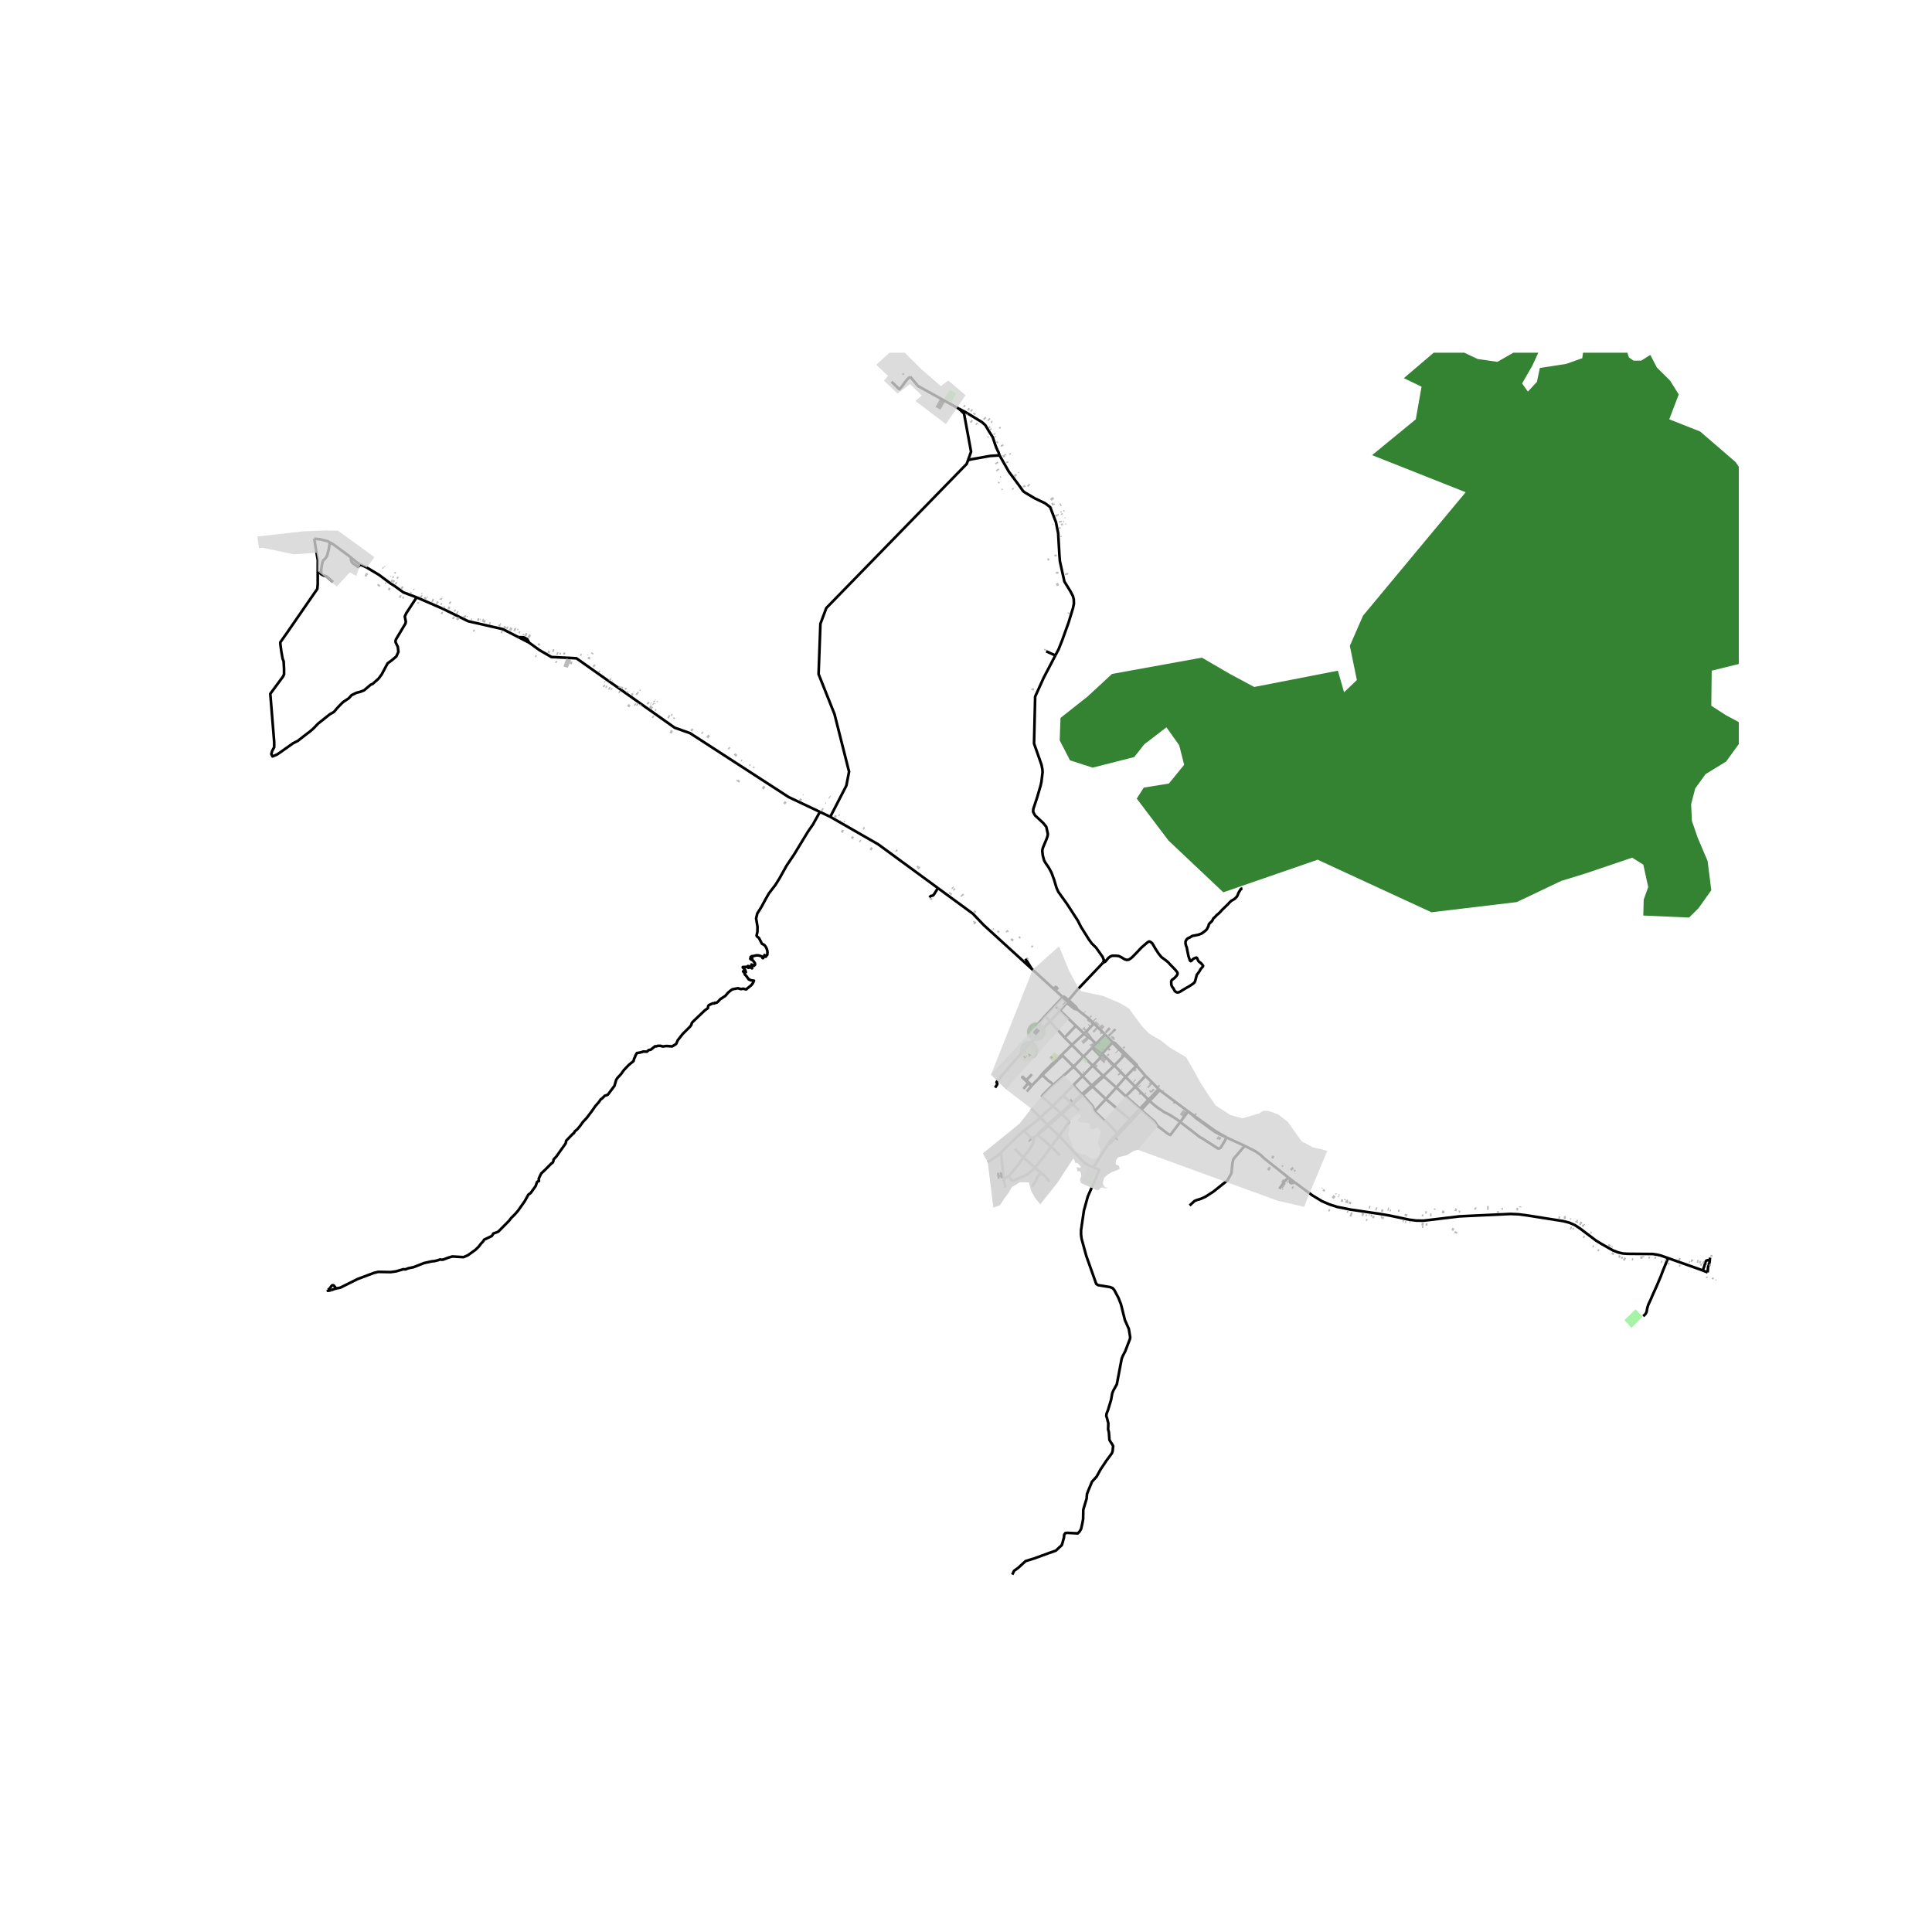 <svg xmlns="http://www.w3.org/2000/svg" xmlns:xlink="http://www.w3.org/1999/xlink" width="960" height="960" viewBox="0 0 720 720"><defs><style>*{stroke-linejoin:round;stroke-linecap:butt}</style></defs><g id="figure_1"><path id="patch_1" d="M0 720h720V0H0z" style="fill:#fff"/><g id="axes_1"><path id="patch_2" d="M90 595.752h558V131.448H90z" style="fill:#fff"/><g id="LineCollection_1"><path d="m372.502 169.697-.346-1.093-.338-.61-.326-.767-.202-.377-.158-.532-.216-.495-.937-2.86-1.555-2.456-1.21-2.05-1.244-1.127-6.186-3.757-2.388-1.237" clip-path="url(#p1dfbbfc160)" style="fill:none;stroke:#000"/><path d="m360.755 171.527 1.134-3.185-2.628-14.246-1.865-1.76M339.2 140.377l2.936 3.495 15.26 8.464M309.423 304.404l-3.876-1.838M349.533 330.964l-14.419-10.568-7.803-5.72-17.888-10.272M360.755 171.527l-.477 1.34-52.333 53.724-2.204 5.866-.678 18.771 5.935 14.916 5.425 21.453-1.018 5.196-1.277 2.479-.24.465-4.465 8.667M396.085 371.634l-.323.298M398.211 372.721l-1.724-1.336-.402.249M393.255 369.053l2.285 2.084.545.497M401.571 376.27l-3.403-2.844-.181-.152-1.902-1.64M457.092 423.881l1.678.819 5.102 2.325M480.187 438.864l-9.153-7.249-1.324-1.284-1.85-1.273-3.988-2.033" clip-path="url(#p1dfbbfc160)" style="fill:none;stroke:#000"/><path d="m443.349 449.254 1.79-1.662.912-.383 1.552-.475 1.699-.785 2.83-1.826 5.295-4.218.766-1.369.73-1.37.384-3.76.347-1.46 4.218-4.921M419.47 401.344l.465-.48 2.783-2.885 1.056-.652M426.892 400.935l-2.55-2.897-.568-.711M423.774 397.327l-.138-.541-.143-.114-1.163-1.157M421.969 395.863l1.176 1.165.629.299M411.853 385.538l2.541 2.593.264.27M414.658 388.401l.257.503 1.853 1.89M410.733 392.695l1.977-2.149 1.948-2.145M417.177 390.385l-1.757-1.748-.762-.236M395.762 371.932l1.809 1.784M395.762 371.932l-2.556 2.72M389.455 378.645l1.826 2.006M389.455 378.645l-3.574 3.997M393.206 374.652l-1.624 1.728-2.127 2.265M396.764 386.672l-5.483-6.021M396.764 386.672l4.178-4.401M399.47 389.411l-2.5-2.53-.206-.21M419.556 408.534l5.287 4.64M419.556 408.534l3.542-3.564M416.032 405.295l.05.045 3.474 3.194M407.91 414.119l3.528 3.435M407.91 414.119l4.216-4.526M403.546 408.102l3.354 3.728.479.743.25.97.28.576M412.126 409.593l3.906-4.298M412.126 409.593l-4.969-4.705M421.124 417.147l-2.691-2.191-6.307-5.363M416.032 405.295l3.438-3.951M411.183 400.998l.232.206 4.617 4.09M419.47 401.344l3.628 3.626M415.314 397.062l.917.945 3.239 3.337M419.073 393.143l1.299 1.24M419.073 393.143l-3.759 3.92M419.073 393.143l.456-.417M419.073 393.143l-2.305-2.35M411.183 400.998l4.131-3.936M407.222 397.123l3.252 3.193.598.583.11.099M411.183 400.998l-.647.243-3.707 3.303" clip-path="url(#p1dfbbfc160)" style="fill:none;stroke:#000"/><path d="m407.157 404.888 3.811-3.391.215-.5M421.664 417.586l-.54-.44M421.664 417.586l3.128-3.35.515-.582M421.664 417.586l-4.979 5.327M407.157 404.888l-.328-.344M403.546 408.102l.974-.867 2.637-2.347M406.829 404.544l-3.394-3.542M406.829 404.544l-2.628 2.342-1.044.93M400.068 397.495l-4.2-4.224-.17-.17M395.699 393.1l-.594.506-1.054.974M399.47 389.411l-3.397 3.324-.374.366" clip-path="url(#p1dfbbfc160)" style="fill:none;stroke:#000"/><path d="m394.336 394.877 1.117-1.014.246-.762M386.87 402.16l1.6-1.523M386.87 402.16l-2.314 2.364M386.87 402.16l1.398-1.716M391.65 396.971l.274.284M391.65 396.971l-.653.684-1.445 1.39-.947.974-.337.425M391.65 396.971l2.4-2.39M399.47 389.411l4.525-4.219M403.782 393.758l-.521-.51-3.79-3.837M407.685 381.428l-3.035 3.154M401.571 376.27l.253.196 3.561 2.86.448.365 1.852 1.737M411.853 385.538l-.256-.238-3.535-3.505-.377-.367M400.942 382.271l3.053 2.921M395.036 376.582l3.282 3.161 2.624 2.528M401.571 376.27l-1.16-.29-2.84-2.264M395.036 376.582l.9-1.018 1.635-1.848M391.281 380.65l3.755-4.068M370.836 405.336l.675-1.02.159-.353-.02-.216-.178-.215-.08-.197.156-.314 5.016-5.93 2.851-3.211 3.94-4.39.625-.716 3.384-3.878 2.772-3.065 1.145-1.18M395.036 376.582l-.572-.604-1.258-1.326M403.995 385.192l.655-.61M403.995 385.192l1.571 1.396 1.048.597M406.614 387.185l1.892 1.805" clip-path="url(#p1dfbbfc160)" style="fill:none;stroke:#000"/><path d="m406.614 387.185-.731-1.131-1.233-1.472M408.506 388.99l-1.257 1.25M411.853 385.538l-2.161 2.198-1.186 1.254M403.782 393.758l-3.714 3.737M403.782 393.758l3.243-3.288M407.222 397.123l-.402-.39-3.038-2.975M403.435 401.002l-3.06-3.194-.307-.313M392.515 404.324l4.06-3.63 3.493-3.199M395.276 414.84l.368.294M395.276 414.84l-3.212 2.86-1.66 1.48M392.313 412.195l1.275 1.139.24.214 1.448 1.291M395.276 414.84l4.054-3.614M395.644 415.134l4.079-3.63M394.64 423.349l3.679-5.045.052-.359-.156-.341-2.57-2.47M390.705 419.53l1.663-1.48 3.276-2.916M385.699 435.057l-.374.48-1.66 1.572-1.554.939-2.333 1.008-2.022.87h-.553l-.363-.222-.915-1.503M381.312 431.394l-2 2.913-2.35 2.818-1.037 1.076M374.061 439.378l.343-.1.674-.513.847-.564M385.135 423.94h-.156M381.312 431.394l.263-.383 2.108-2.63 1.417-2.46.104-.768-.069-1.213M386.644 422.89l-.918.726-.59.324M386.644 422.89l5.097 4.422M386.644 422.89l.718-.45 3.343-2.91" clip-path="url(#p1dfbbfc160)" style="fill:none;stroke:#000"/><path d="m390.404 419.18-3.2 2.97-.56.74M391.741 427.312l3.24 3.213M385.699 435.057l.956-1.04 1.435-1.776 2.056-2.75 1.595-2.18M394.64 423.349l-.243.335-2.656 3.628M384.979 423.94h-.45l-.725-.29-2.238-2.28M387.681 416.5l-.158.14-1.593 1.408-.39.296-3.974 3.025M373.212 429.423l.276-.359 2.924-2.858 3.418-3.342 1.736-1.495M385.699 435.057l-4.387-3.663M385.699 435.057l2.25 2.068M381.312 431.394l-3.142-3.327M374.061 439.378l.612 3.234M373.212 429.423l-.121.614.132 1.279.017.16.821 7.902M368.128 433.087l3.533-2.334 1.55-1.33M392.515 404.324l-.97.794-2.922 2.946-.309.436.432.512 3.567 3.183M396.2 408.31l-1.361 1.36-2.526 2.525M387.681 416.5l.201-.178 4.178-3.892.253-.235M407.222 397.123l-1.19 1.219-2.597 2.66M400.017 404.395l1.566-1.555 1.852-1.838M410.346 393.863l-2.853 2.977-.271.283M410.346 393.863l.387-1.168M410.346 393.863l-3.32-3.393M407.025 390.47l.224-.23M410.733 392.695l4.581 4.367M410.733 392.695l-3.484-2.455M427.966 409.837l.456.455M423.098 404.97l2.369 2.368 2.5 2.499M427.966 409.837l-.68.727-1.485 1.586-.958 1.024M431.814 405.915l-.747.68-2.02 2.199-1.08 1.043M421.124 417.147l-4.887 5.379M421.124 417.147l3.719-3.973M413.06 426.365l1.036-.683 2.589-2.77M407.525 435.068l4.583-7.37.951-1.333M416.237 422.526l-2.66 2.866-.518.973M439.86 418.094l-1.538-1.106-1.417-.887-1.279-.786-1.71-.837-2.783-1.879-2.505-2.1-.206-.207M428.422 410.292l3.102-3.299.628-.77M428.422 410.292l-3.115 3.362M432.152 406.223l-.338-.308M442.766 414.184l-1.087-.812-8.656-6.46-.871-.689M377.238 586.823l.69-1.434 1.521-1.094 2.765-2.527 3.318-1.025 5.046-1.844 2.903-1.025 1.24-1.15.971-.9.346-1.092.484-1.845.07-.956.483-.615.691-.068 3.87.204.692-.683.553-.956.415-1.776.345-1.845.069-3.552.484-1.64.76-2.528.139-1.708.414-1.092 1.452-3.484 1.728-1.913.86-1.572.522-.956 2.212-3.347.968-1.299 1.106-1.502.276-.752.208-1.912-.346-.683-.553-.82-.484-.82-.207-2.87-.277-1.024.07-2.323-.277-1.025-.138-.614-.346-1.094.138-.956.484-1.161 1.175-3.894.415-2.392.415-1.024 1.31-2.37 1.797-9.495.415-1.06.898-1.707 1.763-4.578.104-.683-.518-3.109-1.452-3.279-1.452-5.841-.933-2.391-1.59-3.006-.621-.683-.934-.376-1.358-.22-3.065-.497-.726-.444-3.733-10.521-1.728-6.285-.207-1.572v-1.64l1.071-7.344 1.451-5.26 1.677-3.794.623-1.41 1.942-4.716-2.117-.886M394.64 423.349l.984.899 4.548 5.023 3.853 3.951 1.125.815 2.375 1.03M394.64 423.349l-3.935-3.818M390.705 419.53l-.301-.35" clip-path="url(#p1dfbbfc160)" style="fill:none;stroke:#000"/><path d="m387.681 416.5 1.304 1.284.229.225 1.19 1.172M387.681 416.5l-3.307-3.303M388.268 400.444l.203.193M388.47 400.637l2.264 2.156 1.003.676.778.855M396.2 408.31l3.13 2.916M400.017 404.395l-.42.416-3.04 3.143-.356.355M399.33 411.226l.393.279M399.33 411.226l3.827-3.41M399.723 411.505l3.823-3.403M399.723 411.505l2.46 2.3M416.237 422.526l-.314-.718-3.9-4.103-.585-.15M416.237 422.526l.448.387M403.546 408.102l-.39-.286M403.157 407.816l-3.14-3.42M425.307 413.654l-.162-.168-.302-.312M439.86 418.094l-3.702 4.899-1.037-.547-3.65-2.788-1.2-1.738-4.964-4.266M423.098 404.97l3.794-4.035M431.814 405.915l-.175-.179-.086-.084-.101-.099-2.737-2.81-1.823-1.808M457.092 423.881l-.729-.414-1.086-.612-2.28-1.303-5.168-3.704" clip-path="url(#p1dfbbfc160)" style="fill:none;stroke:#000"/><path d="m439.86 418.094.64.568 3.784 2.87.28.22 2.64 2.069.846.427 5.707 3.686.353.09.367-.064.307-.195.215-.233.526-.855.855-1.44.415-.78.297-.576" clip-path="url(#p1dfbbfc160)" style="fill:none;stroke:#000"/><path d="m447.683 418.126 5.135 3.72 2.283 1.19 1.99.845M401.571 376.27l-.625-1.076-2.523-2.282-.212-.19M410.996 358.76l-.15.251-8.622 9.073-.217.21-.277.268-3.519 4.16M419.529 392.726l-2.352-2.34M419.529 392.726l1.266 1.255M393.298 244.275l1.219-2.324 1.347-3.382 2.35-6.525 1.66-5.432.345-1.708-.07-1.605-.31-1.162-.968-1.845-2.212-3.587-1.658-7.516-.173-2.05-.484-8.438-.83-4.1-2.142-5.602-1.936-1.47-3.732-1.775-3.767-2.221-.657-.512-1.555-2.187-3.767-5.056-3.456-6.08M360.755 171.527l1.145-.35 7.154-1.265 3.448-.215M439.86 418.094l2.906-3.91M118.406 212.873v4.84l-.153 1.74-11.477 16.64-2.296 3.252v.68l.382 2.875.46 2.571.382.984.153 3.025v1.815l-.382.833-4.744 6.428.86 10.644.594 7.357v1.891l-.766 1.437-.306 1.135.446.886 1.697-.735.918-.605 5.126-3.63 1.684-.832 2.219-1.74 2.372-1.815 1.148-.983 1.8-1.873 3.355-2.674 1.082-.856 1.515-.856.973-1.176 1.19-1.284 1.191-1.176 2.124-1.427 1.09-1.185 1.743-.862 1.634-.431 1.308-.538 2.397-2.047.763-.323 2.179-1.939 1.199-1.615 2.178-4.093 1.635-1.185 1.634-1.4.763-1.723-.218-1.831-.814-1.68-.043-.505.129-.548 3.582-5.986.128-.717-.384-1.896.554-1.223 3.854-5.896M134.279 210.364l.76.363 1.667.784 1.867 1.123.274.165 2.415 1.456 4.218 3.14 1.75 1.12 3.095 2.245 4.94 1.861M193.189 237.447l-5.794-2.979-12.926-2.96-9.568-4.702-9.637-4.185M118.406 212.873l1.682 1.436M117.106 200.78l.856 5.225.476 2.744-.032 4.124M122.92 202.139l-.789-.437-2.877-.738-2.148-.185" clip-path="url(#p1dfbbfc160)" style="fill:none;stroke:#000"/><path d="m120.088 214.309 1.517.455 2.529 2.135M122.92 202.139l-.354 2.308-.541 2.2-.202.557-.223.427-.51.66-.602.492-.315.724-.445 2.46-.04.958-.013.647.413.737M197.233 239.527l-4.044-2.08M193.189 237.447l2.013.074 1.29.677.74 1.329M305.547 302.566l-11.637-5.516-36.721-23.8-5.772-2.063-32.457-22.933-4.138-2.922-9.332-.486-4.416-2.54-3.841-2.78M388.47 400.637l3.454-3.382M447.829 417.848l-.146.278M447.829 417.848l-.145-.103-1.733-1.242-2.758-2.026-.427-.293M442.766 414.184l3.02 2.567 1.707 1.237.19.138M394.336 394.877l-.285-.297M394.336 394.877l-2.412 2.378M417.177 390.385l-.409.409M422.33 395.515l-.361.348M422.33 395.515l-1.345-1.34-.063-.062-.127-.132M420.372 394.383l.121.115.06.057 1.416 1.308M384.556 404.524l-2.095-1.987M384.556 404.524l-.176.21M382.461 402.537l2.12-2.16M383.199 403.62l-2.247-2.117.192-.215 1.317 1.25M382.645 406.798l1.735-2.064M384.38 404.734l-1.181-1.114M383.199 403.62l-1.798 2.188M391.109 440.332l-1.707-2.093-1.453-1.114" clip-path="url(#p1dfbbfc160)" style="fill:none;stroke:#000"/><path d="m384.75 442.32 1.434-2.647.242-.666.398-.65 1.125-1.232M482.583 440.686l3.743 2.774 2.797 2.048 3.584 2.161 2.814 1.21 2.814.9 5.068 1.013 10.548 1.542 3.912.668 7.37 1.547 2.617.333 2.67.022 13.288-1.589 3.563-.185 15.507-.728 2.94.12 3.043.38 13.555 2.143 2.456.618 2.145.956 1.752 1.163 6.056 4.564 2.16 1.314 4.093 2.314 1.98.77 1.725.384 1.672.125 9.454.078 1.555.23 1.452.331 2.72.965M634.57 473.474l-.985-.384-11.948-4.233M612.38 490.51l.806-.76.422-.759.308-1.632.345-1.1.844-1.822.884-2.05 1.42-3.15 1.498-3.53.768-2.03 1.962-4.82M123.396 480.788l1.555-.53.335-.07M305.547 302.566l-2.562 4.656-1.884 2.716-5.183 8.523-2.783 4.15-2.66 4.766-1.487 2.392-2.367 3.074-1.02 1.742-1.917 3.536-1.47 2.323-.431 1.844.518 3.092-.035 1.862-.31 1.451.207.342.691.547 1.089 2.117.881.462.518.632.415.82.225.82.035.631-.087.82-.415.308-.134.367-.496-.649-.018.098-.112.487-.394.593-.19-.06-.168-.443-.147-.167-.66-.222-.497-.141-.907-.008-.977.239-.64.051-.449.324.599.476-.065.092-.657.058.035.077.16.132.819.438.51.709.18.213.095.64-.405.42-.942-.47.241.47-.034.298.034.632-.163-.017-.951-.726-.475-.081.043.072.315.569-.082.034-.739-.364-1.412.047-.017.154.678.722.285.427-.1.094.303.495-.095.043-.406-.099-.5-.26-.04.073.376.367.264.662.03.141.544.546.89 1.269.35.017.181.243.657.107.752.102-.433.956-.592.735-1.908 1.554-1.055-.273-.898.154-1.072-.324-2.108.41-.69.486-.943.811-.95 1.128-1.962 1.289-.95 1.068-.536.248-.492-.01-.13.214-.155.035-.363-.086-1.581.71-.242.349-.103.769-.554.4-.622.445-4.561 4.347-.286.436-.172.64-.441.598-2.722 2.707-1.883 2.391-.605 1.384-1.469.905-2.143-.137-1.365.17-.777-.22-1.123-.018-.38.188h-.64l-.726.598-.847.649-.743.136-.69.615-1.366-.068-.44.196-.916.205-1.003.18-.552.956-.113.444-.388.743-.199.845-.562.453-1.244 1.016-1.832 1.93-1.02 1.452-1.114 1.187-.302.342-.389.64-.639 2.204-2.489 3.313-1.175.41-.743.786-.777.614-.536.82-1.4 1.589-1.175 1.707-2.056 2.733-1.417 1.503-1.157 1.623-.985 1.144-.864.718-.38.734-.243.069-2.591 2.698-.208 1.008-1.78 2.493-1.71 2.426-.985 1.025-.122.734-.224.46-.536.36-2.298 2.323-1.469 1.383-.88 1.862.05.973-.31.051-.432.342-.45 1.4-1.866 2.614-.864.614-1.365 2.46-2.505 3.553-1.193 1.366-1.347 1.332-.813 1.059-3.974 4.014-.484.222-1.365.478-.588.956-2.868 1.35-.328.597-.847.905-.83 1.094-1.244 1.212-2.781 1.999-1.642.717-4.182-.248-1.65.487-1.78.683-.553.043-.518-.111-.864.307-1.21.3-1.14.11-2.826.632-3.905 1.537-1.866.376-1.175.444-.743-.068-2.747.803-2.005.273-4.631-.085-1.624.392-6.117 2.306-6.368 3.177-1.557.323" clip-path="url(#p1dfbbfc160)" style="fill:none;stroke:#000"/><path d="m122.255 480.72.518-.461.364-.428.233-.367.276-.358.277-.146h.276l.233.129.243.315.61.785M123.396 480.788l-1.14-.068M122.255 480.72l-.087.324.571-.077.657-.179M130.774 207.758l-.494-.413-6.156-4.54-1.204-.666M130.774 207.758l2.355 1.965.647.4.503.24" clip-path="url(#p1dfbbfc160)" style="fill:none;stroke:#000"/><path d="m130.774 207.758.122 1.217.157.402.341.452 2.056 1.45.829-.915M410.996 358.76l.889-.35.395-.47.036-.043.657-.803.691-.564.813-.358 1.451.017.95.086.934.427.621.375.726.444.726.205.743-.068.847-.546.639-.564 1.711-1.76 1.538-1.64 1.987-1.724.708-.513.38-.051.553.325.433.375.38.632.726 1.264 1.244 1.93 1.088 1.333 1.33.956 1.124.905.587.667 2.04 2.1.673.837.225.376v.461l-.294.53-.76.853-1.106.838-.208.46.035 1.162.139.479.19.41.414.529.294.546.294.53.293.239.467.239.45.017.5-.17.192-.099.206-.106.588-.377 1.434-.87 1.348-.752 1.278-.87.467-.394.31-.495.64-2.426.311-.393.64-.87.466-.854.882-1.025.051-.257-.259-.324-.467-.58-.725-.547-.294-.29-.242-.496-.26-.632-.258-.17-.38.136-.467.17-.57.377-.26.358-.414.29-.277-.17-.259-.718-.328-1.024-.346-1.674-.293-1.538-.277-.666-.19-.905.034-.683.277-.547.518-.563.674-.29 1.072-.633.846-.154 1.365-.273 1.193-.444 1.088-.768.71-.615.362-.547.415-.82.086-.341.069-.36.466-.545.588-.53.276-.376.329-.7.881-.82.415-.495.674-.513.743-.751.518-.598 2.281-2.204.622-.717.622-.53.709-.409.57-.342.726-.769.224-.358.415-1.042.449-.786.501-.751.519-.085" clip-path="url(#p1dfbbfc160)" style="fill:none;stroke:#000"/><path d="m393.298 244.275-4.346 8.29-3.18 7.036-.414 17.492 2.765 7.869.346 1.708.069 1.093-.415 3.553-.346 1.538-1.313 4.475-1.382 4.168-.07 1.025.516.994.176.338 3.076 2.87 1.14 1.4.588 2.665-.104.752-.345 1.059-1.349 3.21-.241.855-.035.615.173 1.503.484 1.81.449.855 1.313 1.913 1.002 1.845 1.003 2.732.864 2.905.691 1.537 3.214 4.475 4.009 6.184 1.22 2.393 2.965 4.724 1.072 1.465 1.585 1.548 2.39 3.379.494 1.16-.103.611-.263.442M332.25 142.257l2.894 2.794.708-.698 1.071-1.443 1.095-1.465 1.182-1.068M480.721 439.286l-.534-.422M482.583 440.686l-1.464-1.085-.398-.315" clip-path="url(#p1dfbbfc160)" style="fill:none;stroke:#000"/><path d="m482.583 440.686-1.403.282-.422-.345-.037-1.337M393.255 369.053l-.634-.578M393.255 369.053l.741-.71M393.996 368.343l.366-.353M392.62 368.475l.795-.701.061.06.462.462.058.047M384.49 361.059l.366.334 4.064 3.706 1.94 1.77 1.76 1.606M384.309 424.579l.67-.639M420.795 393.98l-.423.403M476.799 443.052l2.053-2.981.58-.528.755-.68M382.158 357.282l2.331 3.777M349.533 330.964l13.026 9.547 4.076 4.267 17.854 16.28M346.357 334.442l.524-.537.753-.15.412-.394 1.487-2.397M393.298 244.275l-3.42-1.57M636.379 474.18l-1.81-.706M637.178 469.642l-.078.814-.168.45-.377 1.276-.176 1.998M637.27 468.68l-.092.962M634.57 473.474l.536-1.479.556-1.873.233-.329.491-.132.792-.019" clip-path="url(#p1dfbbfc160)" style="fill:none;stroke:#000"/></g><path id="PatchCollection_1" d="m603.19 104.03 4.455.151 4.915 15.943-4.148 4.556-1.843 2.277-.46 3.34.922 2.885 1.689 1.215h2.918l3.38-2.126 2.457 4.707 4.915 4.86 3.226 5.162-3.533 9.262 11.52 4.555 13.21 11.388 9.062 13.361 19.046 17.916 1.843 13.513.768 4.707 3.38 4.404 13.055-.153 8.755 1.063-.153 4.403.153 5.315-5.683 4.402v5.315l3.994 3.795 13.67 10.78 5.069 4.403 1.075 3.34-16.742 1.52-25.19-15.488-14.746-8.047-10.752-.607-7.526 1.822-7.987 1.974L637.75 263l5.376 3.492 7.065 3.796.461 3.34-7.373 10.172-7.68 4.707-3.84 5.314-1.535 5.922.307 6.224 2.15 6.225 3.687 8.654 1.382 10.931-4.762 6.681-3.532 3.492-17.05-.759.154-5.921 1.69-4.707-1.844-8.35-4.147-2.581-17.51 5.92-8.909 2.734-16.588 7.895-31.795 3.795-30.26-13.968-12.133-5.617-35.175 12.146-20.428-19.282-11.827-15.638 2.61-4.1 9.37-1.518 5.683-6.984-1.843-7.287-4.761-6.681-8.295 6.377-3.686 4.706-15.513 3.948-8.448-2.733-3.84-7.44.307-8.35 9.984-7.895 9.216-8.503 33.484-6.073 10.445 6.073 9.062 4.859 31.18-6.073 2.304 8.047 4.762-4.555-2.611-12.754 4.915-11.236 38.246-46.005-34.866-13.817 16.28-13.361 2.151-12.147-6.605-3.189 11.06-9.413-1.076-4.708-11.673-5.314 6.144-6.681 11.98 3.644 1.383 4.555 2.611 7.44 7.066 3.34 7.372 1.064 5.837-3.34 2.458-3.948-2.305-5.618-1.228-6.226 2.611-3.188 3.84.759 1.229 4.858v5.315l1.536 3.037 1.997 3.34-2.919 6.377-3.84 6.681 2.15 3.037 3.38-3.644 1.075-5.163 9.83-1.518 5.99-2.126 1.23-9.262-5.376-5.162 4.761-7.137z" clip-path="url(#p1dfbbfc160)" style="fill:#006400;fill-opacity:.8"/><g id="PatchCollection_2"><path d="m411.78 386.115 2.28 2.457-3.627 3.715-2.777-2.067zM407.593 390.728l2.808 1.921-.5.632zM404.276 385.194l.397-.401 1.158 1.349.388.657-.587-.358z" clip-path="url(#p1dfbbfc160)" style="fill:green;fill-opacity:.8"/></g><g id="PatchCollection_3"><path d="m403.052 440.166 2.229-5.016 3.218 1.397-2.229 5.016zM605.39 491.97l2.611 2.885 4.148-4.175-2.611-2.733zM403.084 394.918l.84-.848 1.446 1.4-.841.848zM351.943 148.615l1.032-1.696 2.436 1.386-1 1.761zM352.975 146.919l2.436 1.386.945-1.623-2.436-1.387zM383.24 390.097l-1.126 1.352 2.067 1.681 1.126-1.352z" clip-path="url(#p1dfbbfc160)" style="fill:#90ee90;fill-opacity:.8"/></g><g id="PathCollection_1"><defs><path id="mcd0ced1fe1" d="M0 3a3 3 0 1 0 0-6 3 3 0 0 0 0 6z" style="stroke:#006400;stroke-opacity:.8"/></defs><g clip-path="url(#p1dfbbfc160)"><use xlink:href="#mcd0ced1fe1" x="386.2" y="384.49" style="fill:#006400;fill-opacity:.8;stroke:#006400;stroke-opacity:.8"/><use xlink:href="#mcd0ced1fe1" x="383.507" y="391.365" style="fill:#006400;fill-opacity:.8;stroke:#006400;stroke-opacity:.8"/></g></g><g id="PatchCollection_4"><path d="m394.638 393.742-2.162 2.072-1.615-1.594 2.183-2.104zM383.24 390.097l2.568 2.095-1.85 2.682-.06.683-1.948.153-2.104-1.745 2.268-2.516z" clip-path="url(#p1dfbbfc160)" style="fill:#9acd32;fill-opacity:.8"/></g><g id="PatchCollection_5"><path d="m430.27 417.92-10.714-9.386-8.118 9.02-2.597 2.619.842.595.361.565.12.892-.21 1.219-.541 1.22-.241 1.278.39 1.07.572 1.16-.42 1.933-.572 1.13-.963.595-1.023.178-1.745-1.1-.903-.624-1.353-.179-1.264-.535-1.929 2.155.455.58.3 1.041.573-.03.51.298.422.535.602.595-.09.387-.602.118-.512-.326-.45.356.36.595-.12.535h.601l.512.178.39.774.061 1.011-.39.863v.862l.27.773 5.792 2.597.49.045.445-.123.16-.316.524-.495.73-1.533.113-.98.354-1.16 1.197-1.094 1.71-1.06 2.44-.878.467-.35-.285-.946-.319-.237-.616-.203-.33-.371.114-.835.194-.923.786-.766 2.885-.71 1.15-.61 1.015-.652.9-.48 1.263-.297 7.439-8.835z" clip-path="url(#p1dfbbfc160)" style="fill:#d3d3d3;fill-opacity:.8"/><path d="m411.438 417.554-3.528-3.435-.28-.576-.251-.97-.479-.743-3.354-3.728-.39-.286-3.14-3.42-3.442-3.702-4.059 3.63-.97.794-2.922 2.946-.309.436-3.94 4.697-4.429 5.599-13.634 11.042 1.817 3.25 2.087 16.942 2.461-.942 1.27-2.04 1.827-2.433 1.35-2.276 3.017-1.806 3.334.079.715 2.904 1.472 2.738 2.01 2.518 6.337-7.991 5.954-9.056 1.93-2.155-1.114-.773-.873-1.19-.812-2.35-1.053-2.527.542-1.992-.362-1.517.572-1.308.451-.922 1.114-1.19 1.353-.683 1.084.445.03.893-1.174.654.451.981 1.144.179 1.263.118 1.595.387-.03 1.368.662.654 1.023-.06 1.083-.564zM395.762 371.932l-6.307 6.713-3.574 3.997-16.559 17.865 5.563 5.409 23.433-26.173-3.282-3.16 2.535-2.867z" clip-path="url(#p1dfbbfc160)" style="fill:#d3d3d3;fill-opacity:.8"/><path d="m384.856 361.393 9.812-8.7 3.862 9.27 1.911 3.567 1.566 2.764 1.04 1.132 5.456 1.182 2.563.54 6.41 2.716 3.297 1.994 4.772 6.54 2.555 2.645 1.619 1.033 3.061 1.773 3.076 2.499 6.181 3.66 3.28 5.689 2.045 3.76 2.937 4.541 2.754 3.996 5.553 3.567 4.372 1.202 6.31-1.808 1.451-.985 2.029.06 3.471 1.214 3.726 2.88 5.08 7.19 4.396 2.357 2.746.54 2.444.7-6.989 16.74-1.624 4.105-9.989-2.32-51.996-18.943-1.263.297-.9.48-1.014.653-1.151.609-2.885.71-.786.766-.194.923-.114.835.33.371.616.203.319.237.285.946-.467.35-2.44.879-1.71 1.059-1.197 1.093-.354 1.16-.114.981.354.642.342.35.023.473.696-.034.284.192-.844.27-.82-.282-.764-.078-.524.495-.16.316-.935.078-5.792-2.597-.27-.773v-.862l.39-.863-.06-1.01-.391-.775-.512-.178h-.602l.12-.535-.36-.595.451-.356.512.326.601-.118.09-.387-.601-.595-.422-.535-.51-.297-.572.03-.301-1.041-.455-.581-5.954 9.056-6.338 7.991-2.009-2.518-1.472-2.738-.715-2.904-3.334-.079-3.018 1.806-1.35 2.276-1.825 2.432-1.27 2.04-2.462.943-2.087-16.943-1.817-3.249 13.634-11.042 4.43-5.599-9.49-7.281-5.563-5.41zM331.61 131.343l-5.057 4.586 4.39 4.169-1.52 1.742 5.045 4.85 4.665-3.552 4.39 4.27-2.385 2.016 11.37 8.643 7.327-10.795-6.428-5.466-2.766 2.084-7.222-6.253-9.159-9.12zM134.12 210.936l-1.35 3.69-2.382-1.335-4.883 5.258-7.099-5.676.032-4.124-.476-2.744-8.387.584-11.76-2.46-1.283.207-.603-4.401 17.025-1.916 8.25-.337 4.741.078 13.593 9.864-2.832 3.887-2.427-1.147z" clip-path="url(#p1dfbbfc160)" style="fill:#d3d3d3;fill-opacity:.8"/></g><g id="PatchCollection_6"><path d="m402.962 388.118.934-.817.999-.855.785.844-1.885 1.81zM403.223 383.608l.188.216.256-.239.639.64.52-.454-.64-.736.218-.215-.21-.193zM411.202 393.563l-1.27 1.231 1.443 1.438.55-.52-.223-.246.76-.665zM384.1 424.345l.398.445-.553.48-.57.287-.24-.237.366-.547.564-.478zM442.082 414.456l-1.225 1.72-1.2-.834 1.224-1.721zM211.064 245.309l1.715.64-1.173 2.958-1.61-.55zM384.876 384.764l1.224 1.06 1.458-1.696-1.252-1.042zM407.15 384.335l1.505-1.625.561.507-1.505 1.626zM412.707 391.04l.57-.558.753.747-.21.202-.15-.163-.414.37zM391.92 394.61l.482-.437-.63-.658-.466.432zM336.185 139.327l.393.481.442-.352-.393-.481zM350.241 148.807l-1.633 2.836 1.865 1.05 1.633-2.836z" clip-path="url(#p1dfbbfc160)" style="fill:#a9a9a9;fill-opacity:.8"/><path d="m349.946 150.707.62.316.192-.368-.621-.316zM350.622 149.522l-.16.282.77.426.164-.268zM350.824 149.631l.186-.314.572.33-.186.315zM349.422 151.658l.2-.394.523.26-.2.394zM495.238 450.54l-.222.595.098.046-.065.174.052.117.255.077.118-.083.302-.726zM633.594 471.627l.2-.831.532.125-.2.831zM625.818 471.268l-.229.664.502.169.228-.665zM629.546 469.94l-.194.675.33.093.194-.675zM480.58 440.834l.302-.358.42.347-.3.357zM393.334 367.97l.292-.28.457.467-.292.28zM393.85 367.83l.249-.227.18.193-.25.226zM398.655 409.82l.411-.355.814.917-.411.357zM407.906 397.093l.531-.536.675.654-.532.536zM422.964 398.188l-.533.751.633.44.534-.751zM429.764 405.65l.544.538-.924.974-.225-.205-.363.376-.329-.333.113-.12-.32-.307.346-.359.31.316zM428.752 403.755l-1.083 1.103.5.45 1.054-1.074zM428.752 403.755l.346-.333.471.479-.346.333z" clip-path="url(#p1dfbbfc160)" style="fill:#a9a9a9;fill-opacity:.8"/><path d="m427.669 404.858-.265.289.502.449.264-.288zM428.916 403.599l-.319-.31-.496.5.32.31zM418.35 392.57l.382.363-.755.776-.382-.365zM416.907 391.05l.235.236-1.271 1.236-.235-.236zM410.548 391.235l.39-.384.293.29-.39.385zM409.363 388.904l.287.284.347-.344-.287-.284zM383.102 392.99l.379-.405.856.693-.186.224-.201-.157-.171.216zM383.722 393.751l.018-.066-.006-.068-.028-.062-.048-.05-.059-.03-.065-.01-.065.01-.058.032-.046.047-.028.06-.007.065.014.063.034.056.05.043.064.025.07.003.066-.02.056-.04zM382.515 393.738l.054.02.058.001.056-.018.045-.035.032-.049.014-.055-.006-.057-.023-.05-.038-.04-.048-.026-.055-.01-.055.007-.05.024-.039.04-.025.05-.007.057.012.056.03.05zM381.662 393.452l-.33.382.74.624.33-.381zM382.14 391.543l-.147.169.286.244.148-.168zM637.868 684.33l.724-.497.472.747-.63.389-.204-.327-.142.093zM631.32 671.713l.551.427.598-.752-.551-.428zM639.44 476.732l-.214.374.306.17.213-.374zM638.214 475.98l-.347.586.585.34.347-.586zM636.162 475.63l-.433.525.372.3.433-.526zM637.016 471.033l-.136.657.678.137.136-.657zM636.05 470.51l-.203.946.482.101.203-.945zM634.658 469.956l-.294 1.028.652.182.294-1.028zM633.446 469.82l-.267.901.526.152.266-.902zM632.495 469.487l-.178 1.073.555.09.179-1.073zM630.279 469.263l-.266.97.55.146.13-.478.268.072.135-.491zM625.697 468.743l-.31.89.67.227.31-.89zM621.753 470.494l-.269.647.53.215.27-.646zM620.366 469.295l-.11.566.723.137.11-.566zM619.163 469.79l-.294.784.44.161.294-.785zM616.645 468.25l-.062.843.395.071.363-.821zM614.37 468.24l-.075.77.564.054.075-.77zM611.266 468.18l.016.926.855-.014-.009-.491.694-.012-.007-.434zM608.21 468.863l-.098.837.478.055.099-.836zM605.318 468.528l-.518 1.069.677.32.518-1.07zM604.29 468.252l-.318.703.625.276.317-.703zM603.337 467.72l-.208.438.133.062-.193.41.452.209.144-.304.108.05.257-.544zM600.863 466.68l-.37.645.77.432.37-.645zM600.593 464.36l-.205.452.491.216.205-.45zM599.566 463.58l-.373.649.786.44.373-.65zM595.58 465.478l-.353.654.543.287.354-.654zM593.706 464.015l-.36.664.43.228.36-.664zM590.354 460.458l-.615.651.398.367.614-.652zM592.958 459.804l-.405-.266.405-.606.406.265zM590.042 457.302l-.64-.416.384-.577.266.173.295-.442.374.242zM588.452 456.29l.676.343.59-1.14-.676-.342zM586.916 455.39l.184-.362.196.097.325-.64.57.283-.293.578.292.145-.215.424zM586.724 457.816l-.475.538-.393-.338.476-.538zM585.44 457.031l-.467.996.508.233.468-.996zM582.792 453.175l-.007 1.137.759.006.007-1.138zM580.892 453.262l-.189.992.553.103.189-.992zM585.08 454.009l-.072.434.514.082.072-.434zM565.11 450.122l-.024.96.67.017.025-.96zM566.076 449.544l-.01.383.86.02.01-.383zM559.566 450.14l.004.76.525-.003-.003-.76zM557.891 451.357l.058.79.691-.05-.057-.79zM554.213 449.427l-.042 1.443.591.017.043-1.443zM549.589 450.03l-.24.639.62.228.362-.962-.318-.117-.123.324zM544.242 451.216l-.101.761-.524-.068.06-.442-.167-.021.042-.32zM542.28 450.287l-.077.505.099.014-.024.156-.211-.031-.052.341.826.123.152-1.002zM541.256 457.546l-.344.938.723.259.344-.939zM542.183 458.789l-.234.699.97.317.234-.698zM537.408 451.156l-.058.97.913.054.059-.97zM534.446 450.288l-.144.488.617.179.144-.488zM532.927 452.241l.012 1.1.56-.007-.012-1.099zM531.192 451.292l-.06.174.125.04-.232.687.505.167.24-.71.17.055.05-.15zM529.993 452.502l-.223.715.545.167.224-.715zM531.395 455.835l-.222.815.684.181.222-.815zM529.858 455.66l-.148.99.587.085-.011.08-.308-.045-.119.802.52.075.279-1.87zM525.277 454.975l-.14.668.459.095.141-.668zM523.761 454.793l-.245.997.4.096.246-.996zM523.356 453.14l1.022.243.197-.813-1.022-.242zM522.76 454.65l-.15.758.48.092.15-.758zM521.062 450.773l-.136.772.597.102.136-.772zM518.07 450.647l-.277.759.409.146.277-.76zM517.322 449.981l-.334 1.077.253.076-.032.105.18.054.366-1.181zM514.859 450.612l-.23.889.74.188.23-.889zM515.35 453.494l-.247.824.445.13.246-.824zM515.31 453.375l-.25.762-.456-.146.088-.27-.199-.064.161-.491zM512.32 453.267l-.358.857-.643-.263.358-.856zM512.426 450.95l.478.206.477-1.08-.478-.207zM510.912 452.47l-.249.826.618.182.25-.825zM510.36 449.324l-.36.926.485.184.359-.927zM510.195 452.348l-.204.52.329.126.203-.52zM509.199 454.19l-.259.65.5.195.26-.651zM509.037 452.52l-.223.66.457.15.223-.66zM507.493 451.922l-.195.546.314.109-.178.497.593.206.372-1.043zM503.479 451.73l-.554 1.482.665.243.554-1.481zM502.132 451.147l-.31.71.455.195.31-.71zM502.585 448.566l.267-.81.816.263-.268.81zM501.55 447.366l-.255.815.98.3.26-.836-.25-.076.126-.404-.494-.151-.132.423zM500.96 446.777l-.145.367.65.25.145-.366zM499.886 446.862l-.316.867.777.268.325-.876zM496.93 445.332l-.659.98.816.537.66-.98zM493.284 443.072l-.46.58.632.475.462-.555zM498.753 445.81l-.192.382.288.142.192-.383zM498.943 445.008l-.185.435.393.163.185-.435zM497.533 444.953l.365.263.275-.373-.365-.263zM492.652 442.557l-.177.21.315.26.177-.21zM481.853 442.007l-.565.769.424.304.565-.768zM479.951 439.973l.303.166-.418.742-.303-.167zM478.695 440.786l-.574.85.513.338.573-.85zM478.106 441.782l-.236.387.532.316.236-.386zM477.806 442.203l-.236.386.499.298.236-.387zM477.949 442.88l-.204.367.34.184.203-.367zM478.152 439.412l-.711 1.09.552.352.71-1.09zM472.93 434.704l-.759 1.132.77.503.758-1.131zM482.026 436.32l.573.409.36-.495-.573-.407zM480.702 435.752l.615.602.915-.913-.615-.602zM477.954 434.135l-.379.57.379.246.379-.57zM474.136 430.59l-.387.993.783.298.387-.993zM454.524 423.623l-.536.935.657.367.536-.934zM453.977 423.364l-.65 1.052.49.295.649-1.053zM403.863 377.425l.619-.647.16.15-.618.647zM405.563 379.611l-.562.585.96.9.562-.584zM406.242 381.16l.492-.462.696.726-.492.462zM406.132 382.578l.286-.272-.712-.733-.287.273zM407.346 380.351l.305.311 1.063-1.016-.304-.311zM407.948 381.077l.24.214.51-.558-.241-.214zM408.279 381.313l.205.202.487-.483-.206-.202zM408.484 381.515l.184.177.483-.467-.18-.193z" clip-path="url(#p1dfbbfc160)" style="fill:#a9a9a9;fill-opacity:.8"/><path d="m408.668 381.692.18.182.483-.468-.18-.181zM409.428 382.406l.194.174.368-.401-.194-.173zM409.679 382.76l.369.34.983-1.043-.37-.34zM410.048 383.1l.24.22.965-1.088-.222-.175z" clip-path="url(#p1dfbbfc160)" style="fill:#a9a9a9;fill-opacity:.8"/><path d="m410.288 383.32.42.363.965-1.089-.42-.362zM409.875 384.525l.183.188.413-.392-.183-.188zM410.529 384.383l-.68.704.447.421.68-.703zM411.708 384.496l1.557-1.707.724.738-1.716 1.533z" clip-path="url(#p1dfbbfc160)" style="fill:#a9a9a9;fill-opacity:.8"/><path d="m411.921 384.709.431-.444.366.397-.445.398zM412.52 383.707l.334.348.785-.736-.334-.349zM412.913 385.685l2.472-2.408.575.577-2.473 2.407z" clip-path="url(#p1dfbbfc160)" style="fill:#a9a9a9;fill-opacity:.8"/><path d="m413.242 386.015.506-.474.234.237-.495.483z" clip-path="url(#p1dfbbfc160)" style="fill:#a9a9a9;fill-opacity:.8"/><path d="m413.572 385.706-.338-.334-.321.313.33.33zM414.71 383.934l.593.558.657-.638-.575-.577zM413.843 386.493l.217.215.503-.478-.206-.215z" clip-path="url(#p1dfbbfc160)" style="fill:#a9a9a9;fill-opacity:.8"/><path d="m414.06 386.708.24.245.646-.607-.238-.255z" clip-path="url(#p1dfbbfc160)" style="fill:#a9a9a9;fill-opacity:.8"/><path d="m414.3 386.953.48.499.646-.606-.48-.5zM414.853 387.438l.256.26.44-.422-.256-.26zM407.201 388.667l.519.519.473-.462-.519-.52z" clip-path="url(#p1dfbbfc160)" style="fill:#a9a9a9;fill-opacity:.8"/><path d="m408.057 388.856.136-.132-.402-.402-.14.143zM406.632 389.237l.542-.528.52.521-.542.527z" clip-path="url(#p1dfbbfc160)" style="fill:#a9a9a9;fill-opacity:.8"/><path d="m406.632 389.237.266-.26.514.527-.26.253zM406.759 390.132l.32-.32-.759-.745-.32.319zM412.754 395.647l.375.37.5-.493-.375-.37zM413.326 396.224l.526-.514.816.815-.68.665-.278-.278.153-.15zM414.819 396.676l.225.224-.436.429-.226-.224zM418.37 390.432l.413.429.607-.57-.412-.429zM417.422 399.52l-.98 1.02.359.337.182-.19.092.085.461-.48.08.074.336-.35zM417.675 398.607l.14.157.506-.444-.141-.156zM422.204 403.166l.26.24.938-.986-.26-.241zM424.097 405.07l.233.24.8-.763-.233-.238zM424.319 407.624l.49-.472.462.468-.491.472zM426.584 407.527l.308.338.366-.326-.307-.338zM431.543 404.553l.151.139.215-.23.112.103.105-.112-.262-.234z" clip-path="url(#p1dfbbfc160)" style="fill:#a9a9a9;fill-opacity:.8"/><path d="m431.543 404.553-.193.206.498.455.512-.548-.234-.213-.105.112-.112-.103-.215.23zM433.225 406.48l.282.25.312-.346-.283-.25zM437.423 410.563l-.407.496.526.422.407-.496zM445.057 415.447l.478.362.532-.685-.479-.363zM403.352 399.484l.252.292.433-.366-.252-.291zM393.264 375.551l.39-.376.428.434-.389.376zM415.93 423.965l-.273.257.777.807.273-.258zM395.937 374.29l.91-.934.242.231-.353.363.095.09-.224.23-.103-.097-.332.34zM382.931 357.805l.53-.358-.525-.76-.53.359zM384.168 352.71l.357.46.594-.448-.357-.46zM376.488 350.272l.833.613.52-.69-.833-.613zM379.491 349.25l.434.58.528-.387-.434-.579zM374.717 347.193l.404.387.314-.32.196.187.364-.372-.6-.574zM371.504 347.219l.62.507.436-.52-.62-.507zM369.82 346.183l.271.347.454-.346-.272-.348zM362.577 343.433l.333.464-.196.138.337.469.876-.617-.329-.456-.218.154-.343-.476zM362.816 339.638l.575.613.462-.422-.575-.614zM357.871 333.875l.379.42.81-.716.079.089.196-.173-.459-.508zM354.889 333.168l-.405.487-.976-.794.406-.488zM355.09 331.653l.371.332.64-.7-.372-.332zM354.52 331.07l.328.32.683-.686-.329-.32zM346.757 334.414l.775.534-.409.58-.775-.534zM342.948 323.171l-.587.84-.57-.388.586-.841z" clip-path="url(#p1dfbbfc160)" style="fill:#a9a9a9;fill-opacity:.8"/><path d="m341.505 323.111.425.311.406-.58-.405-.298zM339.669 323.185l.187.16.179-.205-.188-.159zM333.606 317.155l.417.347.577-.675-.417-.348zM324.621 315.65l-.587.922.699.434.586-.92zM320.097 313.63l.406.298.53-.704-.405-.298zM321.919 308.018l-.438.988.503.218.341-.768-.277-.12.097-.22zM317.094 312.31l.643.449.537-.75-.644-.449zM313.739 309.16l.766.282-.36.96-.766-.28zM314.352 306.286l.392.252.302-.457-.392-.253zM311.136 303.674l-.377.794.764.355.377-.794zM312.35 303.915l.317.248.4-.5-.317-.247zM313.015 305.72l.19.107.124-.214-.189-.108zM305.994 301.974l.537.28.475-.895-.537-.279zM307.688 298.97l-.25.485.28.14.25-.484zM308.723 297.528l.266.165.66-1.038-.267-.165zM297.741 298.221l.82.39.363-.75-.819-.389zM291.873 299.284l.665.548.652-.772-.665-.55zM299.098 296.193l.135-.265.376.186-.136.266zM283.87 293.76l.7.49.69-.964-.7-.49zM280.816 285.612l-.282.434.485.307.281-.434zM279.06 285.216l.365.293.377-.46-.366-.293zM275.082 290.54l.753.511-.446.641-1.038-.706.277-.397.284.194zM275.99 283.517l.345.293.404-.464-.345-.294zM273.445 281.31l.804.712.567-.625-.804-.713zM271.217 279.068l.456.304.514-.755-.456-.304zM263.192 274.647l.716.558.722-.905-.716-.558zM261.231 273.248l.431.331.507-.644-.43-.332zM257.235 272.218l.673.46.578-.826-.673-.46zM249.502 273.038l.824.4.482-.97-.824-.4zM250.784 267.63l.532.432.323-.388-.533-.432zM248.71 267.515l.522.273.572-1.065-.523-.274zM249.925 266.688l.455.221.34-.687-.455-.22zM242.847 267.41l.362.232.12-.183.131.085.358-.549-.495-.314zM243.946 264.761l.433.262.351-.567-.433-.262zM241.85 263.745l.673.375-.074.13.403.224.53-.93-1.076-.599z" clip-path="url(#p1dfbbfc160)" style="fill:#a9a9a9;fill-opacity:.8"/><path d="m242.36 262.975.125-.225.36.194-.128.23zM243.028 262.6l.324.239.533-.705-.324-.24zM243.972 262.305l.221.146.19-.282-.221-.146zM244.607 261.434l.211-.31.488.326-.21.31zM243.385 261.484l.454.31.364-.518-.454-.31zM244.189 260.862l.252.155.12-.19-.253-.155zM242.612 261.766l-.06.416.297.04.06-.414zM242.326 262.207l-.136.217.21.13.137-.217zM240.93 262.187l.5.46.718-.765-.5-.459zM238.163 262.692l.287-.406.777.536-.286.406zM237.68 261.864l.448.307-.665.948-.447-.307zM236.748 261.977l-.543.867.445.272.543-.867zM236.836 258.766l.468.367.817-1.016-.469-.368zM238.196 257.267l.352.285.286-.345-.352-.285zM235.2 259.092l.173-.277-.161-.098.324-.52.596.363-.3.483.172.104-.196.315zM236.119 257.535l-.144.287.242.12.145-.288zM233.68 263.134l.504-.79.827.515-.503.79zM233.345 258.087l.285-.544.628.32-.284.545zM232.705 256.817l.438.38.544-.611-.439-.381zM231.224 256.626l.575.373.563-.847-.575-.374zM230.313 256.119l.593.41.424-.601-.593-.41zM230.82 257.308l-.463.782.518.299.462-.782zM227.933 256.36l-.447.766.235.134.123-.212.157.089.323-.555zM227.12 255.956l-.524.895.484.276.523-.895zM225.532 256.123l.439.29.468-.694-.44-.29zM225.231 255.075l-.259.468-.181-.098-.22.399.62.335.479-.867zM224.986 254.297l.282.218.465-.587-.28-.218zM226.654 253.398l.75.479.515-.788-.582-.37-.381.584-.17-.109zM228.16 253.486l-.114.168.388.258.114-.17zM222.886 250.447l.407.308.47-.61-.407-.307zM220.837 248.352l.562.382.583-.838-.562-.382zM218.898 245.378l.807.472.425-.71-.806-.472zM220.197 243.497l.858.424.215-.427-.858-.423zM218.87 244.164l.293.158.134-.24-.294-.159zM216.07 244.216l.489.272.38-.67-.488-.272zM212.647 246.396l-.36.978.741.266.36-.977zM209.812 243.83l.658.252.303-.769-.659-.253zM208.551 243.224l-.11.688.564.088.11-.688zM207.644 243.014l-.325.94.498.169.325-.941zM206.084 241.85l-.322.993.556.176.323-.992zM204.296 242.384l-.294.906.748.236.116-.357.157.05.102-.315-.518-.164.076-.234zM207.247 246.212l-.386.713.453.239.386-.713zM199.63 244.08l-.31.712.46.196.31-.712zM200.67 239.67l-.33.653.712.353.33-.652zM196.616 237.43l.756.358.532-1.096-.756-.358zM195.476 236.932l.636.245.445-1.124-.636-.245zM194.68 236.586l.577.375.286-.43-.577-.375zM193.39 235.21l-.139.754.556.1.139-.754zM192.62 234.785l.375.185.259-.512-.375-.185zM191.286 235.069l.626.268.507-1.16-.626-.267zM189.685 234.748l.83.39.488-1.014-.83-.39zM189.07 233.378l.43.179-.393.918-.774-.322.177-.433.352.147zM187.558 233.999l.72.288.312-.763-.72-.288zM185.864 232.639l-.197.677.722.205.197-.677zM186.384 232.238l-.106.428.382.093.106-.428zM186.936 234.985l-.43.819.534.274.43-.82zM182.464 231.775l-.276.727.458.17.276-.728zM180.697 232.166l.359-.886-.8-.316-.335.895z" clip-path="url(#p1dfbbfc160)" style="fill:#a9a9a9;fill-opacity:.8"/><path d="m179.95 230.54-.4 1.08.408.148.4-1.08zM177.793 231.353l.656.144.23-1.013-.656-.145zM178.937 230.542l-.138.491.275.076.137-.492zM175.62 230.45l-.184.857.34.072.185-.859zM176.525 234.557l-.362.7.509.256.36-.7zM172.528 229.827l.239-.366.271.172.293-.45.507.322-.532.816zM174.017 229.487l-.22.352.354.215.22-.352zM170.584 229.776l-.655.967.794.525.654-.967zM169.072 229.632l.493.337-.59.843-.493-.337zM169.849 228.698l.48.29.624-1.01-.48-.29zM169.579 227.057l-.53.71.418.305.53-.71zM166.793 226.9l.662.245.35-.925-.662-.245zM167.179 224.765l.43.381.656-.723-.429-.381zM164.697 226.357l.917.449.338-.673-.526-.257-.176.35-.392-.191zM164.685 227.93l.486.288-.453.746-.485-.289zM164.03 225.206l.39.327.483-.565-.391-.326zM162.363 224.855l.58.375.613-.927-.58-.375zM163.998 222.869l-.288.529.393.21.288-.53zM164.516 222.893l-.275.55.35.172.276-.549zM164.74 222.27l-.18.35.207.103.179-.35zM160.732 224.29l.544.213.484-1.202-.545-.214zM157.969 223.19l.655.297.063-.135.16.073.212-.456-.257-.116.097-.209-.607-.276-.139.298-.167-.076-.165.355.215.098zM159.04 222.675l.284.124.212-.475-.283-.123zM156.412 222.516l.72.296.398-.95-.44-.18-.165.395-.28-.115zM157.01 221.003l-.075.38.413.08.075-.38zM155.747 224.27l-.285.577.463.223.285-.577zM152.8 221.047l.412.2.286-.574-.411-.2zM153.915 219.743l.393.197.223-.437-.393-.196zM150.174 222.277l-.326.658.485.235.326-.658zM149.058 221.694l-.428.952.62.272.427-.952zM149.8 218.407l-.574.945.558.331.34-.561.086.05.233-.383zM147.025 217.665l.494.321.574-.86-.494-.322zM146.214 216.888l.482.323.546-.795-.482-.323zM145.421 216.806l.55.344.61-.954-.55-.344zM144.994 218.904l-.517.775.652.425.517-.775zM148.19 214.813l-.501.67.438.32.5-.67zM146.804 213.529l.436.349.384-.476-.414-.356zM146.09 215.17l.451.341.363-.47-.45-.34zM145.521 214.52l-.166.224.273.197.167-.223zM147.958 216.403l-.102.198.253.128.102-.199zM143.747 216.966l.333.256-.395.502-.332-.255zM140.873 217.536l-.336.468.24.168-.09.125.325.228.125-.174.147.103-.114.159.239.168.414-.577zM142.353 211.766l.327.244.42-.55-.327-.243zM143.134 211.195l.248.181.264-.353-.248-.181zM136.47 213.462l.703.385-.633 1.133-.705-.384zM384.27 257.126l1.004.24.13-.537-1.004-.238zM384.737 256.347l-.05.198.535.13.05-.197zM389.002 242.24l.698.316.233-.504-.698-.316zM397.822 228.65l.779.207.126-.468-.778-.206zM393.486 217.501l.348.968.842-.295-.347-.97zM396.784 213.765l.168.62 1.238-.328-.169-.62zM393.498 213.097l.027.74.95-.033-.027-.74zM390.316 208.124l.098.81.632-.073-.098-.812zM392.934 206.727l.05.657.845-.062-.05-.657zM395.124 199.815l.068.37.532-.095-.068-.37zM394.465 196.544l.09.58.76-.116-.09-.58zM395.289 195.245l.172.6.764-.213-.172-.6zM394.512 194.303l.125.511 1.164-.277-.125-.511zM392.106 195.264l.05.25.439-.087-.05-.25zM393.163 191.906l.216.715.738-.218-.064-.209.57-.168-.153-.506zM396.956 195.136l-.009.304.531.016.01-.304zM396.106 194.146l.18.487.335-.121-.18-.487zM396.648 192.932l.089.232.4-.148-.088-.232zM395.297 191.466l.171.419.677-.271-.172-.42zM395.08 190.63l.165.488.479-.159-.166-.488zM396.192 190.21l.159.46.453-.153-.159-.46zM394.777 187.754l.484.918.422-.218-.485-.917zM391.835 188.985l.128.325.32-.123-.128-.326zM391.795 187.503l.25.883 1.105-.305-.138-.488-.42.115-.111-.394zM391.302 185.962l.556.678.991-.794-.556-.678zM382.717 181.069l.413.405.801-.798-.413-.405zM381.136 181.254l.397.413.259-.243.167.175.356-.334-.564-.588zM376.993 182.275l.33.376.608-.522-.33-.375zM373.474 182.012l-.374.39.324.303.374-.39zM377.522 177.09l.752.89.35-.29-.13-.154.54-.445-.444-.526-.572.471-.177-.21zM379.279 176.05l.27.338.273-.214-.271-.338zM371.816 179.892l.318.353.477-.403-.318-.372zM372.537 177.673l.342.404.33-.274-.342-.404zM371.093 175.25l.32.461 1.033-.698-.319-.462zM370.772 172.655l.34.507 1.022-.67-.342-.508zM374.892 172.115l.21.566.807-.293-.21-.565zM373.569 169.75l.385.773.696-.34-.159-.317.577-.28-.227-.456zM375.986 169.12l.206.416.665-.322-.205-.415zM372.797 166.055l.296.527.979-.536-.296-.527zM371.204 164.634l.342.679.598-.295-.343-.679zM370.471 162.727l.14.332.694-.284-.14-.333zM367.882 162.917l.348.28.33-.398-.349-.281zM370.09 161.815l.292.384.64-.475-.291-.384zM368.589 159.963l.266.458.77-.438-.265-.458zM368.355 159.319l.391.326.464-.544-.392-.326zM372.591 158.967l-.397.563.442.305.397-.563zM369.105 157.356l.409.397.295-.298-.133-.128.323-.325-.277-.268zM367.925 156.621l.418.36.805-.91-.418-.361zM366.32 156.15l.454.442.862-.864-.454-.444zM363.47 158.184l.35.274.405-.505.117.093.205-.256-.468-.366zM361.38 157.238l.71-.845.54.442-.71.845zM362.537 154.219l.33-.498.826.536-.33.498zM359.928 154.609l.347.304.467-.52-.348-.304zM361.495 153.245l.406.304.656-.853-.456-.314zM360.38 152.74l.522.393.604-.785-.524-.393zM358.89 151.498l.458.349.515-.661-.457-.348zM86.714 204.017l.068.443 1.306-.196-.115-.745-.579.087-.105-.686-.543.082.151.987zM86.911 201.963l.04.24.425-.07-.04-.24zM86.066 201.745l.1.669.398-.058-.1-.67zM84.93 202.792l.032.647.391-.02-.032-.646zM83.472 204.145l.133.92.647-.092-.132-.92zM81.145 204.822l.08.712.495-.055-.08-.712zM76.197 205.854l.077.716 1.058-.11-.115-1.089-.67.07.039.373zM78.313 203.375l-.174 1.301.45.059.173-1.302zM70.223 206.829l.214.803.413-.108-.214-.803zM68.897 207.562l.175.698.81-.198-.175-.698zM66.046 210.88l-.364.854.722.301.365-.853zM638.255 467.744l-.142.748-.757-.141.143-.748zM412.43 393.236l.65-.627.382.388-.65.627zM371.496 437.114l.778-.117.138.894.224-.033-.132-.86.894-.136.332 2.15-.846.128-.09-.574-.318.048.093.608-.73.11zM408.847 381.874l.18.181.482-.468-.18-.181z" clip-path="url(#p1dfbbfc160)" style="fill:#a9a9a9;fill-opacity:.8"/><path d="m409.037 382.044.18.182.482-.468-.18-.181zM406.008 378.99l.345.331.63-.639-.346-.332z" clip-path="url(#p1dfbbfc160)" style="fill:#a9a9a9;fill-opacity:.8"/></g></g></g><defs><clipPath id="p1dfbbfc160"><path d="M90 131.448h558v464.303H90z"/></clipPath></defs></svg>